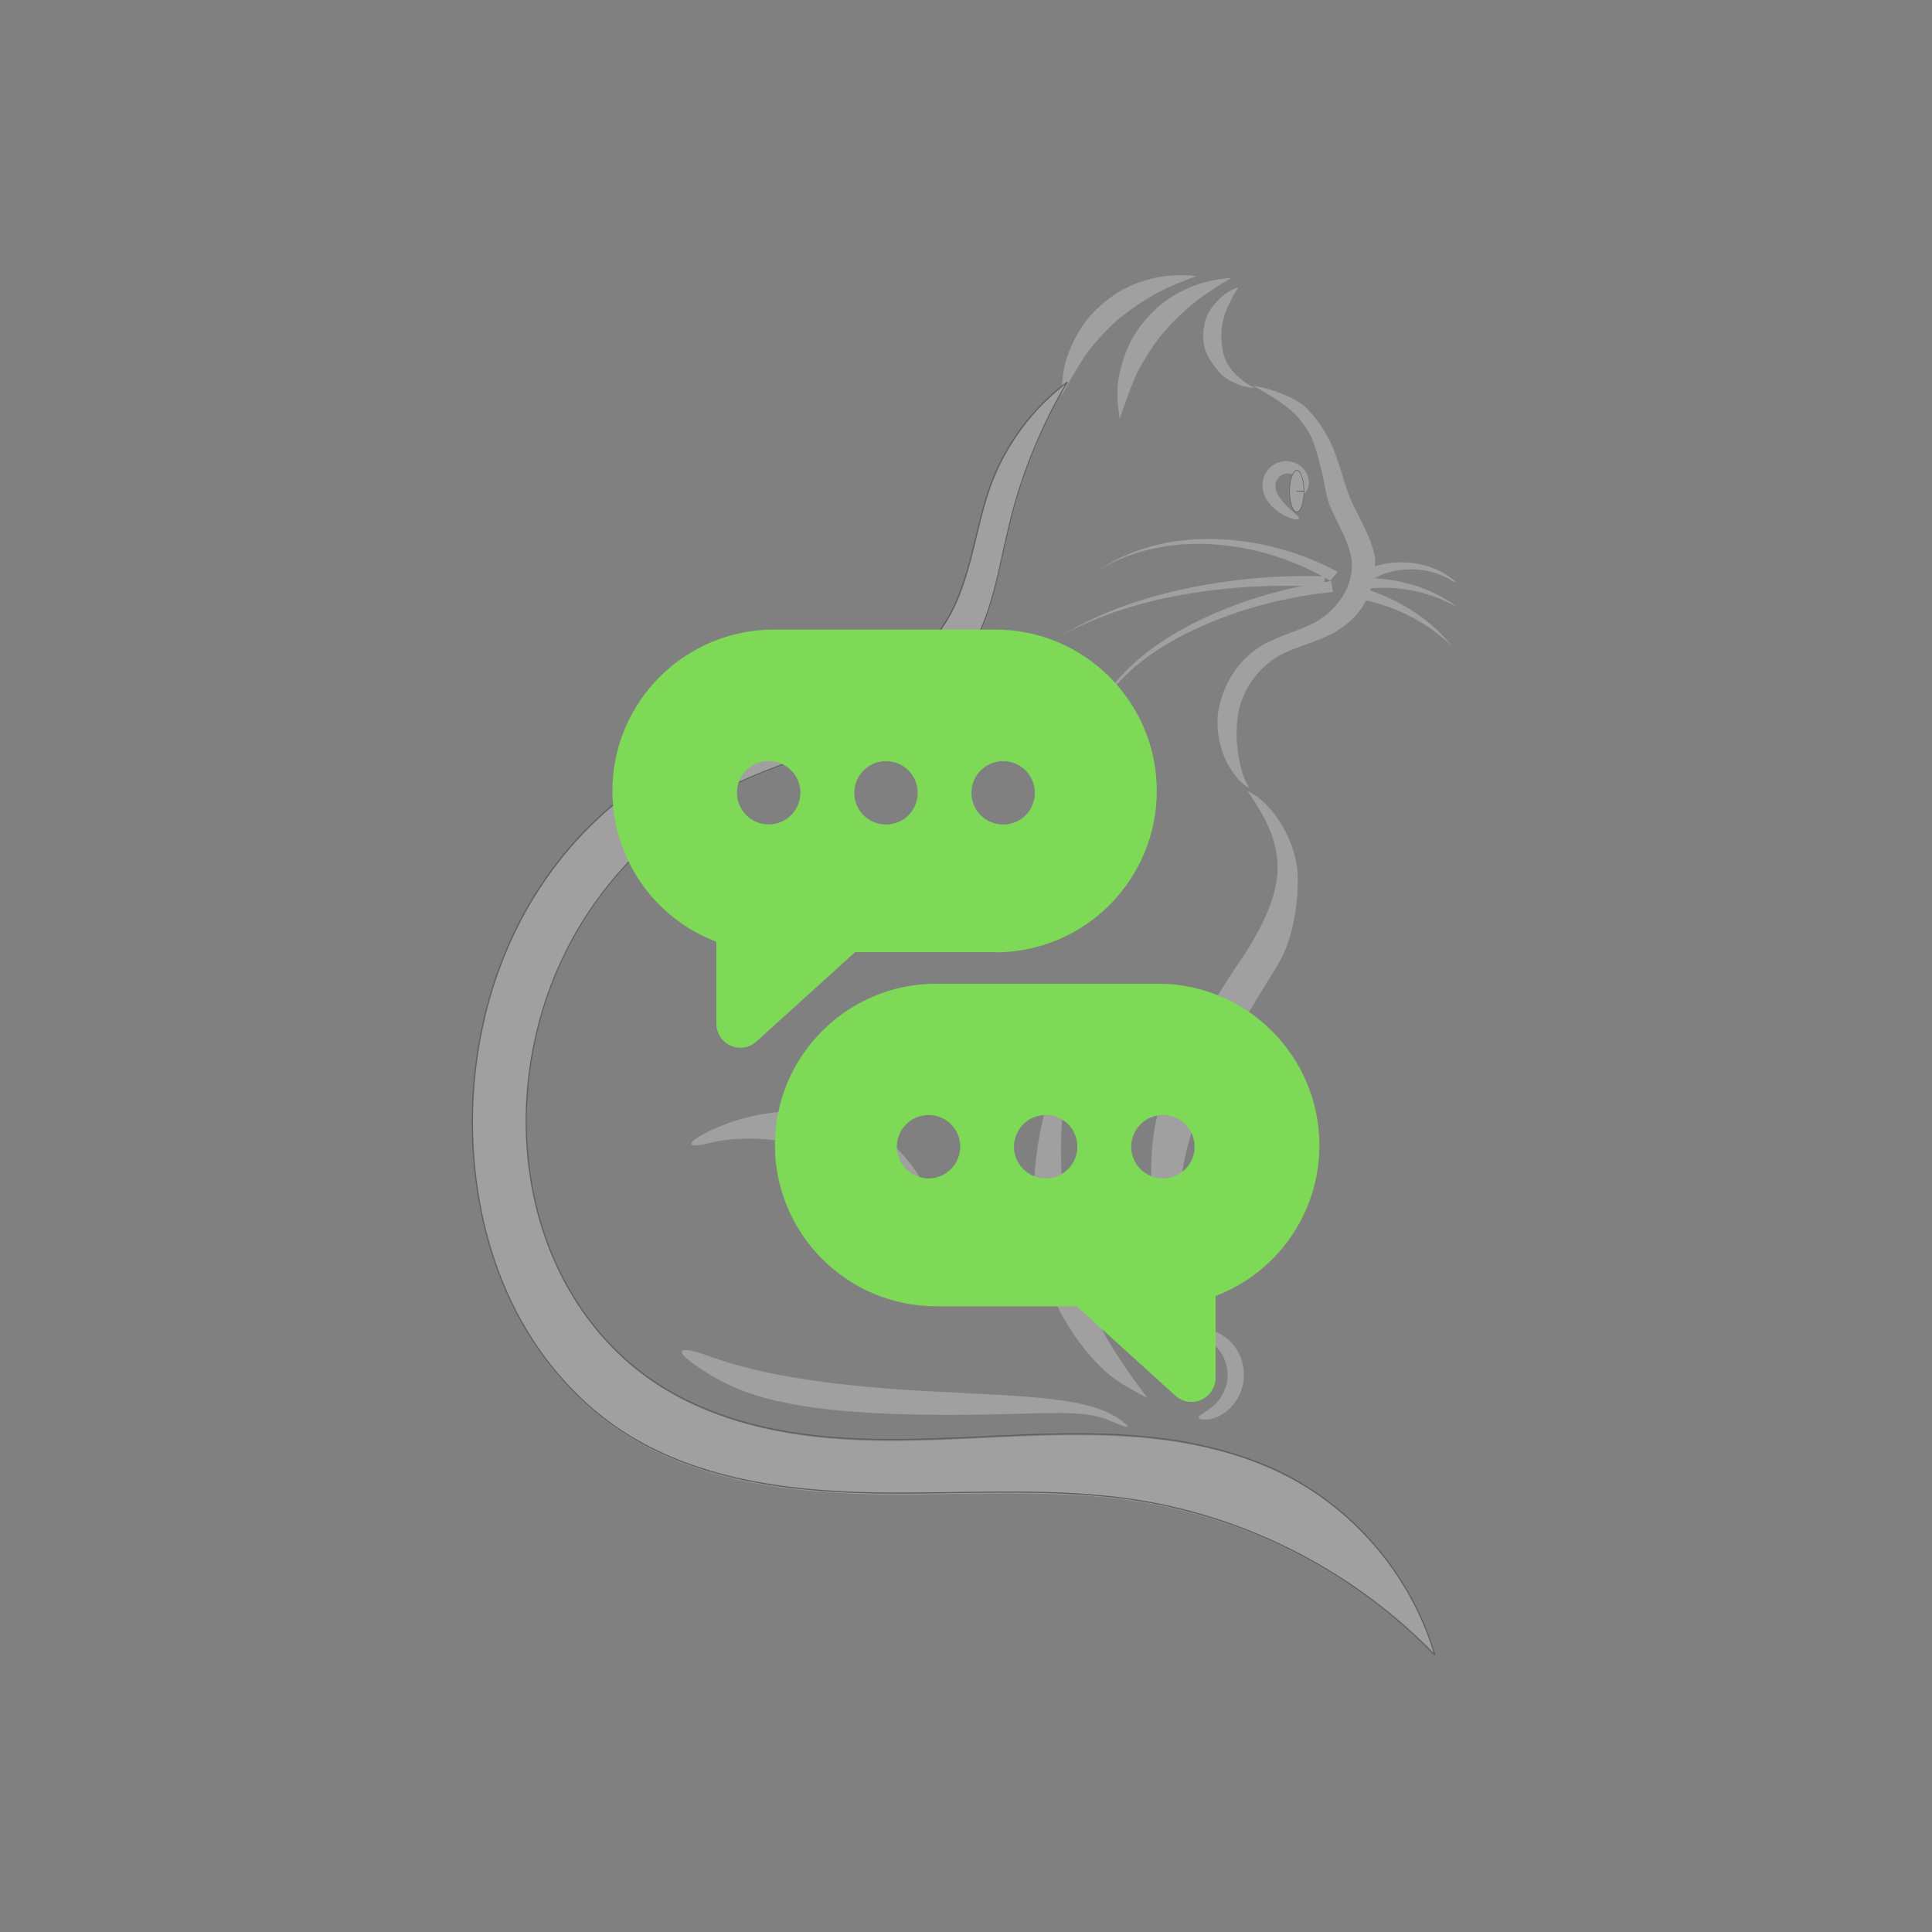 <svg xmlns="http://www.w3.org/2000/svg" xmlns:xlink="http://www.w3.org/1999/xlink" width="100" zoomAndPan="magnify" viewBox="0 0 75 75" height="100" preserveAspectRatio="xMidYMid meet" version="1.0"><rect x="0" y="0" width="75" height="75" fill="#808080" stroke="none"/><defs><filter x="0%" y="0%" width="100%" height="100%" id="e81be66080"><feColorMatrix values="0 0 0 0 1 0 0 0 0 1 0 0 0 0 1 0 0 0 1 0" color-interpolation-filters="sRGB"/></filter><mask id="82e556a067"><g filter="url(#e81be66080)"><rect x="-7.5" width="90" fill="#000000" y="-7.5" height="90" fill-opacity="0.25"/></g></mask><clipPath id="b7ec662efd"><path d="M 23 0.648 L 29 0.648 L 29 6 L 23 6 Z M 23 0.648 " clip-rule="nonzero"/></clipPath><clipPath id="3297d25c46"><path d="M 25 0.648 L 30 0.648 L 30 7 L 25 7 Z M 25 0.648 " clip-rule="nonzero"/></clipPath><clipPath id="4a0599e0e6"><path d="M 0.234 4 L 38 4 L 38 54.559 L 0.234 54.559 Z M 0.234 4 " clip-rule="nonzero"/></clipPath><clipPath id="b7f5d5a32e"><path d="M 0.234 4 L 38.484 4 L 38.484 54.559 L 0.234 54.559 Z M 0.234 4 " clip-rule="nonzero"/></clipPath><clipPath id="773e3da33d"><path d="M 35 11 L 38.484 11 L 38.484 13 L 35 13 Z M 35 11 " clip-rule="nonzero"/></clipPath><clipPath id="d01ff80a69"><path d="M 34 12 L 38.484 12 L 38.484 14 L 34 14 Z M 34 12 " clip-rule="nonzero"/></clipPath><clipPath id="46496f7892"><path d="M 34 12 L 38.484 12 L 38.484 16 L 34 16 Z M 34 12 " clip-rule="nonzero"/></clipPath><clipPath id="63f0085fad"><rect x="0" width="39" y="0" height="55"/></clipPath><clipPath id="c1f7f406aa"><path d="M 23.773 24.43 L 45 24.43 L 45 41 L 23.773 41 Z M 23.773 24.43 " clip-rule="nonzero"/></clipPath><clipPath id="2dbfa2d7e3"><path d="M 30 38 L 51.523 38 L 51.523 54.43 L 30 54.43 Z M 30 38 " clip-rule="nonzero"/></clipPath></defs><g mask="url(#82e556a067)"><g transform="matrix(1, 0, 0, 1, 18, 10)"><g clip-path="url(#63f0085fad)"><path fill="#ffffff" d="M 28.453 41.695 C 28.457 41.664 28.5 41.637 28.578 41.617 C 28.652 41.602 28.77 41.598 28.91 41.621 C 29.055 41.645 29.223 41.699 29.398 41.801 C 29.578 41.902 29.758 42.047 29.914 42.25 C 30.023 42.391 30.113 42.555 30.18 42.738 C 30.242 42.918 30.281 43.117 30.285 43.324 C 30.293 43.52 30.266 43.715 30.211 43.895 C 30.152 44.098 30.059 44.281 29.945 44.438 C 29.832 44.594 29.703 44.723 29.57 44.82 C 29.434 44.922 29.293 44.992 29.168 45.039 C 29.039 45.082 28.926 45.105 28.828 45.109 C 28.734 45.117 28.66 45.109 28.609 45.094 C 28.559 45.078 28.531 45.059 28.527 45.031 C 28.523 45.008 28.543 44.98 28.582 44.949 C 28.621 44.918 28.676 44.883 28.746 44.836 C 28.812 44.793 28.895 44.742 28.977 44.676 C 29.062 44.613 29.152 44.535 29.238 44.441 C 29.32 44.352 29.395 44.246 29.461 44.125 C 29.527 44.008 29.582 43.871 29.617 43.73 C 29.645 43.609 29.66 43.477 29.656 43.34 C 29.652 43.199 29.629 43.059 29.594 42.934 C 29.555 42.805 29.5 42.684 29.438 42.578 C 29.352 42.426 29.238 42.301 29.121 42.195 C 29.008 42.094 28.895 42.012 28.793 41.949 C 28.691 41.887 28.605 41.84 28.547 41.801 C 28.484 41.762 28.453 41.727 28.453 41.695 Z M 28.453 41.695 " fill-opacity="1" fill-rule="evenodd"/><path fill="#ffffff" d="M 23.434 31.098 C 23.359 31.723 23.285 32.793 23.234 33.41 C 23.188 34.023 23.168 34.758 23.215 35.566 C 23.262 36.375 23.355 37.145 23.598 38.172 C 23.844 39.199 24.168 40.316 24.641 41.32 C 25.113 42.328 25.898 43.402 26.535 44.266 C 25.531 43.73 24.891 43.434 23.887 42.086 C 22.883 40.738 22.52 39.438 22.312 38.559 C 22.109 37.68 22.117 36.535 22.152 35.785 C 22.184 35.039 22.309 34.227 22.453 33.605 C 22.594 32.984 22.73 32.281 23.434 31.098 Z M 23.434 31.098 " fill-opacity="1" fill-rule="evenodd"/><g clip-path="url(#b7ec662efd)"><path fill="#ffffff" d="M 28.445 0.715 C 27.922 0.918 27.426 1.105 26.934 1.367 C 26.438 1.625 25.695 2.133 25.285 2.504 C 24.871 2.879 24.379 3.441 24.137 3.789 C 23.891 4.141 23.473 4.875 23.207 5.355 C 23.234 4.828 23.254 4.371 23.414 3.887 C 23.578 3.406 23.945 2.543 24.707 1.875 C 25.469 1.207 26.039 1 26.672 0.824 C 27.309 0.652 27.949 0.672 28.445 0.715 Z M 28.445 0.715 " fill-opacity="1" fill-rule="evenodd"/></g><path fill="#ffffff" d="M 30.086 1.16 C 29.875 1.426 29.824 1.586 29.676 1.879 C 29.527 2.172 29.398 2.652 29.41 3.035 C 29.422 3.414 29.469 3.844 29.695 4.199 C 29.926 4.559 30.383 4.918 30.695 5.047 C 30.242 5.078 29.57 4.742 29.34 4.461 C 29.109 4.176 28.703 3.75 28.707 3.062 C 28.715 2.371 28.938 2.043 29.195 1.754 C 29.457 1.461 29.789 1.215 30.086 1.16 Z M 30.086 1.16 " fill-opacity="1" fill-rule="evenodd"/><g clip-path="url(#3297d25c46)"><path fill="#ffffff" d="M 29.805 0.785 C 29.328 1.074 28.875 1.348 28.434 1.691 C 27.992 2.031 27.348 2.66 27.008 3.102 C 26.668 3.543 26.281 4.18 26.102 4.566 C 25.922 4.953 25.637 5.754 25.465 6.27 C 25.395 5.746 25.336 5.293 25.41 4.789 C 25.484 4.289 25.699 3.375 26.332 2.582 C 26.965 1.789 27.484 1.484 28.082 1.203 C 28.676 0.922 29.309 0.832 29.805 0.785 Z M 29.805 0.785 " fill-opacity="1" fill-rule="evenodd"/></g><g clip-path="url(#4a0599e0e6)"><path fill="#ffffff" d="M 31.938 47.301 C 30.035 46.332 27.898 45.906 25.77 45.77 C 23.641 45.633 21.508 45.766 19.379 45.863 C 17.246 45.957 15.102 46.008 12.992 45.699 C 10.883 45.391 8.793 44.707 7.07 43.449 C 5.578 42.359 4.398 40.855 3.625 39.176 C 2.848 37.496 2.465 35.645 2.438 33.797 C 2.391 31.066 3.113 28.328 4.516 25.992 C 5.922 23.652 8.004 21.723 10.449 20.52 C 12.039 19.738 13.762 19.27 15.391 18.578 C 17.02 17.887 18.609 16.926 19.578 15.441 C 20.57 13.922 20.797 12.047 21.234 10.285 C 21.707 8.375 22.461 6.535 23.461 4.84 C 22.133 5.836 21.094 7.215 20.508 8.77 C 20.18 9.645 19.988 10.57 19.762 11.477 C 19.531 12.387 19.258 13.293 18.773 14.098 C 18.277 14.918 17.574 15.602 16.785 16.145 C 15.996 16.691 15.121 17.102 14.227 17.445 C 12.438 18.129 10.543 18.551 8.805 19.355 C 6.074 20.625 3.816 22.832 2.367 25.469 C 0.914 28.109 0.258 31.156 0.352 34.164 C 0.422 36.371 0.891 38.574 1.844 40.566 C 2.793 42.559 4.242 44.328 6.078 45.555 C 8.945 47.469 12.535 47.949 15.988 48.008 C 19.438 48.066 22.918 47.758 26.324 48.316 C 30.641 49.027 34.711 51.164 37.746 54.312 C 36.867 51.32 34.715 48.723 31.938 47.301 " fill-opacity="1" fill-rule="nonzero"/></g><g clip-path="url(#b7f5d5a32e)"><path stroke-linecap="butt" transform="matrix(0.063, 0, 0, 0.063, -4.227, -5.345)" fill="none" stroke-linejoin="miter" d="M 573.463 834.824 C 543.297 819.463 509.414 812.711 475.656 810.543 C 441.897 808.375 408.077 810.481 374.318 812.03 C 340.497 813.516 306.491 814.321 273.042 809.428 C 239.593 804.534 206.454 793.695 179.137 773.749 C 155.475 756.467 136.769 732.619 124.504 705.984 C 112.178 679.349 106.107 649.988 105.674 620.689 C 104.93 577.392 116.39 533.97 138.627 496.928 C 160.926 459.825 193.942 429.225 232.718 410.147 C 257.928 397.759 285.245 390.326 311.075 379.362 C 336.905 368.398 362.115 353.16 377.477 329.622 C 393.21 305.526 396.803 275.794 403.741 247.858 C 411.236 217.568 423.191 188.393 439.048 161.51 C 417.987 177.306 401.511 199.171 392.219 223.824 C 387.016 237.699 383.981 252.38 380.388 266.75 C 376.734 281.183 372.398 295.554 364.717 308.314 C 356.85 321.322 345.701 332.162 333.188 340.772 C 320.676 349.444 306.801 355.947 292.616 361.398 C 264.246 372.238 234.204 378.928 206.64 391.688 C 163.342 411.82 127.539 446.817 104.559 488.628 C 81.516 530.501 71.11 578.816 72.596 626.512 C 73.711 661.509 81.145 696.445 96.258 728.036 C 111.31 759.626 134.291 787.686 163.404 807.136 C 208.87 837.488 265.795 845.107 320.552 846.036 C 375.247 846.965 430.438 842.072 484.452 850.929 C 552.898 862.203 617.442 896.085 665.571 946.011 C 651.634 898.563 617.504 857.371 573.463 834.824 " stroke="#000000" stroke-width="0.729" stroke-opacity="1" stroke-miterlimit="4"/></g><path fill="#ffffff" d="M 18.223 37.746 C 18.223 37.324 15.988 35.535 14.75 34.961 C 13.234 34.262 10.988 34.004 9.59 34.363 C 8.324 34.691 8.738 34.188 10.191 33.629 C 11.875 32.984 14.199 32.949 15.398 33.551 C 16.262 33.984 17.074 34.723 17.625 35.574 C 18.098 36.301 18.645 37.93 18.418 37.93 C 18.309 37.93 18.223 37.848 18.223 37.746 Z M 18.223 37.746 " fill-opacity="1" fill-rule="nonzero"/><path fill="#ffffff" d="M 30.43 20.707 C 31.496 21.215 32.289 22.711 32.367 23.84 C 32.445 24.973 32.168 26.445 31.711 27.262 C 31.258 28.078 29.934 30.004 28.953 32.164 C 28.32 33.566 27.832 35.07 27.82 36.434 C 27.832 37.605 27.809 38.188 28.066 39.566 C 28.32 40.945 28.504 41.047 28.625 41.734 C 27.961 41.035 27.473 39.648 27.156 38.25 C 26.797 36.664 26.582 36.121 26.738 34.422 C 26.898 32.727 27.5 31.805 28.18 30.523 C 28.992 28.996 29.902 27.66 30.262 27.121 C 30.617 26.582 31.508 25.191 31.59 23.895 C 31.668 22.598 31.027 21.594 30.43 20.707 Z M 30.43 20.707 " fill-opacity="1" fill-rule="evenodd"/><path fill="#ffffff" d="M 32.586 9.164 C 32.57 9.156 32.562 9.137 32.559 9.105 C 32.555 9.074 32.555 9.035 32.551 8.988 C 32.543 8.938 32.539 8.883 32.523 8.82 C 32.508 8.762 32.484 8.695 32.445 8.637 C 32.41 8.582 32.363 8.527 32.301 8.484 C 32.242 8.441 32.172 8.406 32.098 8.391 C 32.035 8.379 31.969 8.375 31.902 8.391 C 31.836 8.402 31.77 8.43 31.715 8.469 C 31.656 8.508 31.609 8.562 31.57 8.629 C 31.543 8.68 31.523 8.738 31.516 8.793 C 31.496 8.902 31.527 9.031 31.578 9.145 C 31.633 9.273 31.727 9.391 31.82 9.5 C 31.984 9.688 32.148 9.824 32.262 9.926 C 32.316 9.977 32.363 10.02 32.391 10.051 C 32.422 10.086 32.434 10.113 32.426 10.133 C 32.418 10.152 32.387 10.164 32.34 10.164 C 32.293 10.164 32.23 10.156 32.148 10.133 C 31.988 10.086 31.766 9.984 31.539 9.801 C 31.406 9.695 31.266 9.559 31.152 9.367 C 31.055 9.195 30.988 8.977 31.012 8.738 C 31.023 8.613 31.062 8.492 31.125 8.379 C 31.199 8.242 31.305 8.129 31.434 8.047 C 31.562 7.965 31.699 7.918 31.836 7.906 C 31.973 7.891 32.109 7.906 32.23 7.949 C 32.379 8 32.496 8.086 32.586 8.184 C 32.676 8.281 32.738 8.391 32.773 8.496 C 32.809 8.613 32.812 8.723 32.805 8.812 C 32.793 8.902 32.77 8.977 32.738 9.031 C 32.711 9.086 32.68 9.125 32.652 9.145 C 32.625 9.168 32.602 9.172 32.586 9.164 Z M 32.586 9.164 " fill-opacity="1" fill-rule="evenodd"/><path stroke-linecap="round" transform="matrix(0.027, 0, 0, 0.034, 45.399, 1.624)" fill-opacity="1" fill="#ffffff" fill-rule="nonzero" stroke-linejoin="miter" d="M -473.243 219.027 C -473.243 232.1 -477.966 242.744 -483.549 242.744 C -489.275 242.744 -493.999 232.1 -493.999 219.027 C -493.999 205.838 -489.275 195.195 -483.549 195.195 C -477.966 195.195 -473.386 205.723 -473.243 218.68 L -483.549 219.027 Z M -473.243 219.027 " stroke="#000000" stroke-width="0.8" stroke-opacity="1" stroke-miterlimit="4"/><path fill="#ffffff" d="M 25.527 45.141 C 24.34 44.246 22.09 44.219 18.117 44.012 C 12.918 43.746 10.652 43.055 9.488 42.633 C 8.125 42.145 8.125 42.48 9.488 43.32 C 10.914 44.203 12.887 44.902 18.566 44.926 C 22.293 44.938 23.918 44.652 25.035 45.133 C 25.824 45.469 25.965 45.473 25.527 45.141 Z M 25.527 45.141 " fill-opacity="1" fill-rule="nonzero"/><path fill="#ffffff" d="M 30.645 4.984 C 31.254 5.035 32.266 5.438 32.656 5.781 C 33.418 6.555 33.734 7.238 34.02 8.16 C 34.164 8.621 34.297 9.082 34.477 9.492 C 34.832 10.246 35.297 10.977 35.391 11.746 C 35.32 13.059 34.891 13.922 33.805 14.547 C 33.094 14.949 32.277 15.098 31.609 15.477 C 30.758 16.008 30.191 16.855 30.047 17.812 C 29.988 18.316 29.984 18.816 30.078 19.344 C 30.172 19.871 30.258 20.195 30.5 20.602 C 30.027 20.328 29.707 19.805 29.523 19.367 C 29.312 18.848 29.23 18.281 29.27 17.773 C 29.418 16.629 30.035 15.645 30.961 15.07 C 31.672 14.648 32.484 14.488 33.145 14.105 C 33.953 13.613 34.543 12.738 34.48 11.797 C 34.379 11.008 33.922 10.344 33.641 9.676 C 33.453 9.207 33.43 8.758 33.309 8.305 C 33.094 7.469 32.98 6.902 32.496 6.336 C 32.18 5.867 31.188 5.246 30.645 4.984 Z M 30.645 4.984 " fill-opacity="1" fill-rule="evenodd"/><g clip-path="url(#773e3da33d)"><path fill="#ffffff" d="M 35.086 12.086 L 35.34 12.457 C 35.918 12.133 36.695 12.016 37.414 12.164 C 37.918 12.27 38.398 12.508 38.762 12.844 C 38.453 12.473 38.004 12.172 37.477 11.996 C 36.73 11.75 35.848 11.773 35.086 12.086 Z M 35.086 12.086 " fill-opacity="1" fill-rule="evenodd"/></g><g clip-path="url(#d01ff80a69)"><path fill="#ffffff" d="M 34.871 12.441 L 34.918 12.867 C 35.387 12.805 35.875 12.801 36.355 12.852 C 37.152 12.941 37.938 13.199 38.617 13.598 C 38.004 13.129 37.246 12.777 36.418 12.594 C 35.918 12.48 35.398 12.43 34.871 12.441 Z M 34.871 12.441 " fill-opacity="1" fill-rule="evenodd"/></g><g clip-path="url(#46496f7892)"><path fill="#ffffff" d="M 34.984 12.855 L 34.832 13.266 C 35.508 13.398 36.164 13.629 36.77 13.938 C 37.367 14.25 37.914 14.641 38.375 15.102 C 37.98 14.598 37.488 14.145 36.914 13.766 C 36.34 13.383 35.688 13.074 34.984 12.855 Z M 34.984 12.855 " fill-opacity="1" fill-rule="evenodd"/></g><path fill="#ffffff" d="M 33.641 12.547 L 33.926 12.195 C 33.098 11.75 32.188 11.41 31.246 11.191 C 29.652 10.824 27.922 10.809 26.395 11.297 C 25.77 11.496 25.18 11.777 24.66 12.129 C 25.203 11.801 25.801 11.547 26.43 11.379 C 27.961 10.965 29.633 11.062 31.141 11.48 C 32.035 11.73 32.879 12.094 33.641 12.547 Z M 33.641 12.547 " fill-opacity="1" fill-rule="evenodd"/><path fill="#ffffff" d="M 33.402 12.797 L 33.434 12.371 C 31.672 12.316 29.91 12.469 28.211 12.812 C 26.672 13.125 25.176 13.605 23.852 14.309 C 23.641 14.418 23.438 14.535 23.238 14.656 C 23.445 14.543 23.656 14.434 23.867 14.332 C 25.23 13.684 26.734 13.273 28.266 13.027 C 29.961 12.754 31.695 12.676 33.402 12.797 Z M 33.402 12.797 " fill-opacity="1" fill-rule="evenodd"/><path fill="#ffffff" d="M 33.746 12.98 L 33.676 12.559 C 32.066 12.777 30.512 13.215 29.082 13.84 C 27.648 14.469 26.324 15.305 25.387 16.395 C 24.914 16.945 24.547 17.551 24.297 18.188 C 24.578 17.559 24.977 16.973 25.469 16.445 C 26.449 15.402 27.789 14.637 29.219 14.07 C 30.648 13.504 32.184 13.137 33.746 12.98 Z M 33.746 12.98 " fill-opacity="1" fill-rule="evenodd"/></g></g></g><g clip-path="url(#c1f7f406aa)"><path fill="#7ed957" d="M 38.645 36.969 C 42.098 36.969 44.906 34.16 44.906 30.703 C 44.906 27.25 42.098 24.441 38.645 24.441 L 30.039 24.441 C 26.582 24.441 23.773 27.25 23.773 30.703 C 23.773 33.332 25.398 35.645 27.809 36.559 L 27.809 39.738 C 27.809 40.105 28.023 40.441 28.359 40.59 C 28.484 40.645 28.609 40.672 28.738 40.672 C 28.969 40.672 29.191 40.59 29.367 40.43 L 33.195 36.961 L 38.645 36.961 Z M 38.941 29.547 C 39.621 29.547 40.172 30.094 40.172 30.777 C 40.172 31.461 39.625 32.008 38.941 32.008 C 38.266 32.008 37.711 31.461 37.711 30.777 C 37.711 30.094 38.266 29.547 38.941 29.547 Z M 29.84 32.004 C 29.164 32.004 28.609 31.457 28.609 30.773 C 28.609 30.09 29.156 29.543 29.84 29.543 C 30.523 29.543 31.07 30.09 31.07 30.773 C 31.07 31.457 30.523 32.004 29.84 32.004 Z M 34.395 29.547 C 35.07 29.547 35.625 30.094 35.625 30.777 C 35.625 31.461 35.078 32.008 34.395 32.008 C 33.711 32.008 33.164 31.461 33.164 30.777 C 33.164 30.094 33.715 29.547 34.395 29.547 Z M 34.395 29.547 " fill-opacity="1" fill-rule="nonzero"/></g><g clip-path="url(#2dbfa2d7e3)"><path fill="#7ed957" d="M 44.949 38.188 L 36.344 38.188 C 32.891 38.188 30.082 40.992 30.082 44.449 C 30.082 47.902 32.891 50.711 36.344 50.711 L 41.801 50.711 L 45.629 54.18 C 45.801 54.336 46.027 54.422 46.254 54.422 C 46.387 54.422 46.512 54.398 46.633 54.34 C 46.969 54.191 47.188 53.855 47.188 53.488 L 47.188 50.309 C 49.594 49.395 51.219 47.082 51.219 44.457 C 51.215 40.992 48.398 38.188 44.949 38.188 Z M 36.047 45.746 C 35.371 45.746 34.816 45.199 34.816 44.516 C 34.816 43.84 35.363 43.285 36.047 43.285 C 36.73 43.285 37.277 43.832 37.277 44.516 C 37.27 45.195 36.723 45.746 36.047 45.746 Z M 40.594 45.746 C 39.918 45.746 39.363 45.199 39.363 44.516 C 39.363 43.84 39.91 43.285 40.594 43.285 C 41.277 43.285 41.824 43.832 41.824 44.516 C 41.82 45.195 41.273 45.746 40.594 45.746 Z M 45.145 45.746 C 44.465 45.746 43.914 45.199 43.914 44.516 C 43.914 43.84 44.461 43.285 45.145 43.285 C 45.828 43.285 46.375 43.832 46.375 44.516 C 46.375 45.195 45.82 45.746 45.145 45.746 Z M 45.145 45.746 " fill-opacity="1" fill-rule="nonzero"/></g></svg>
